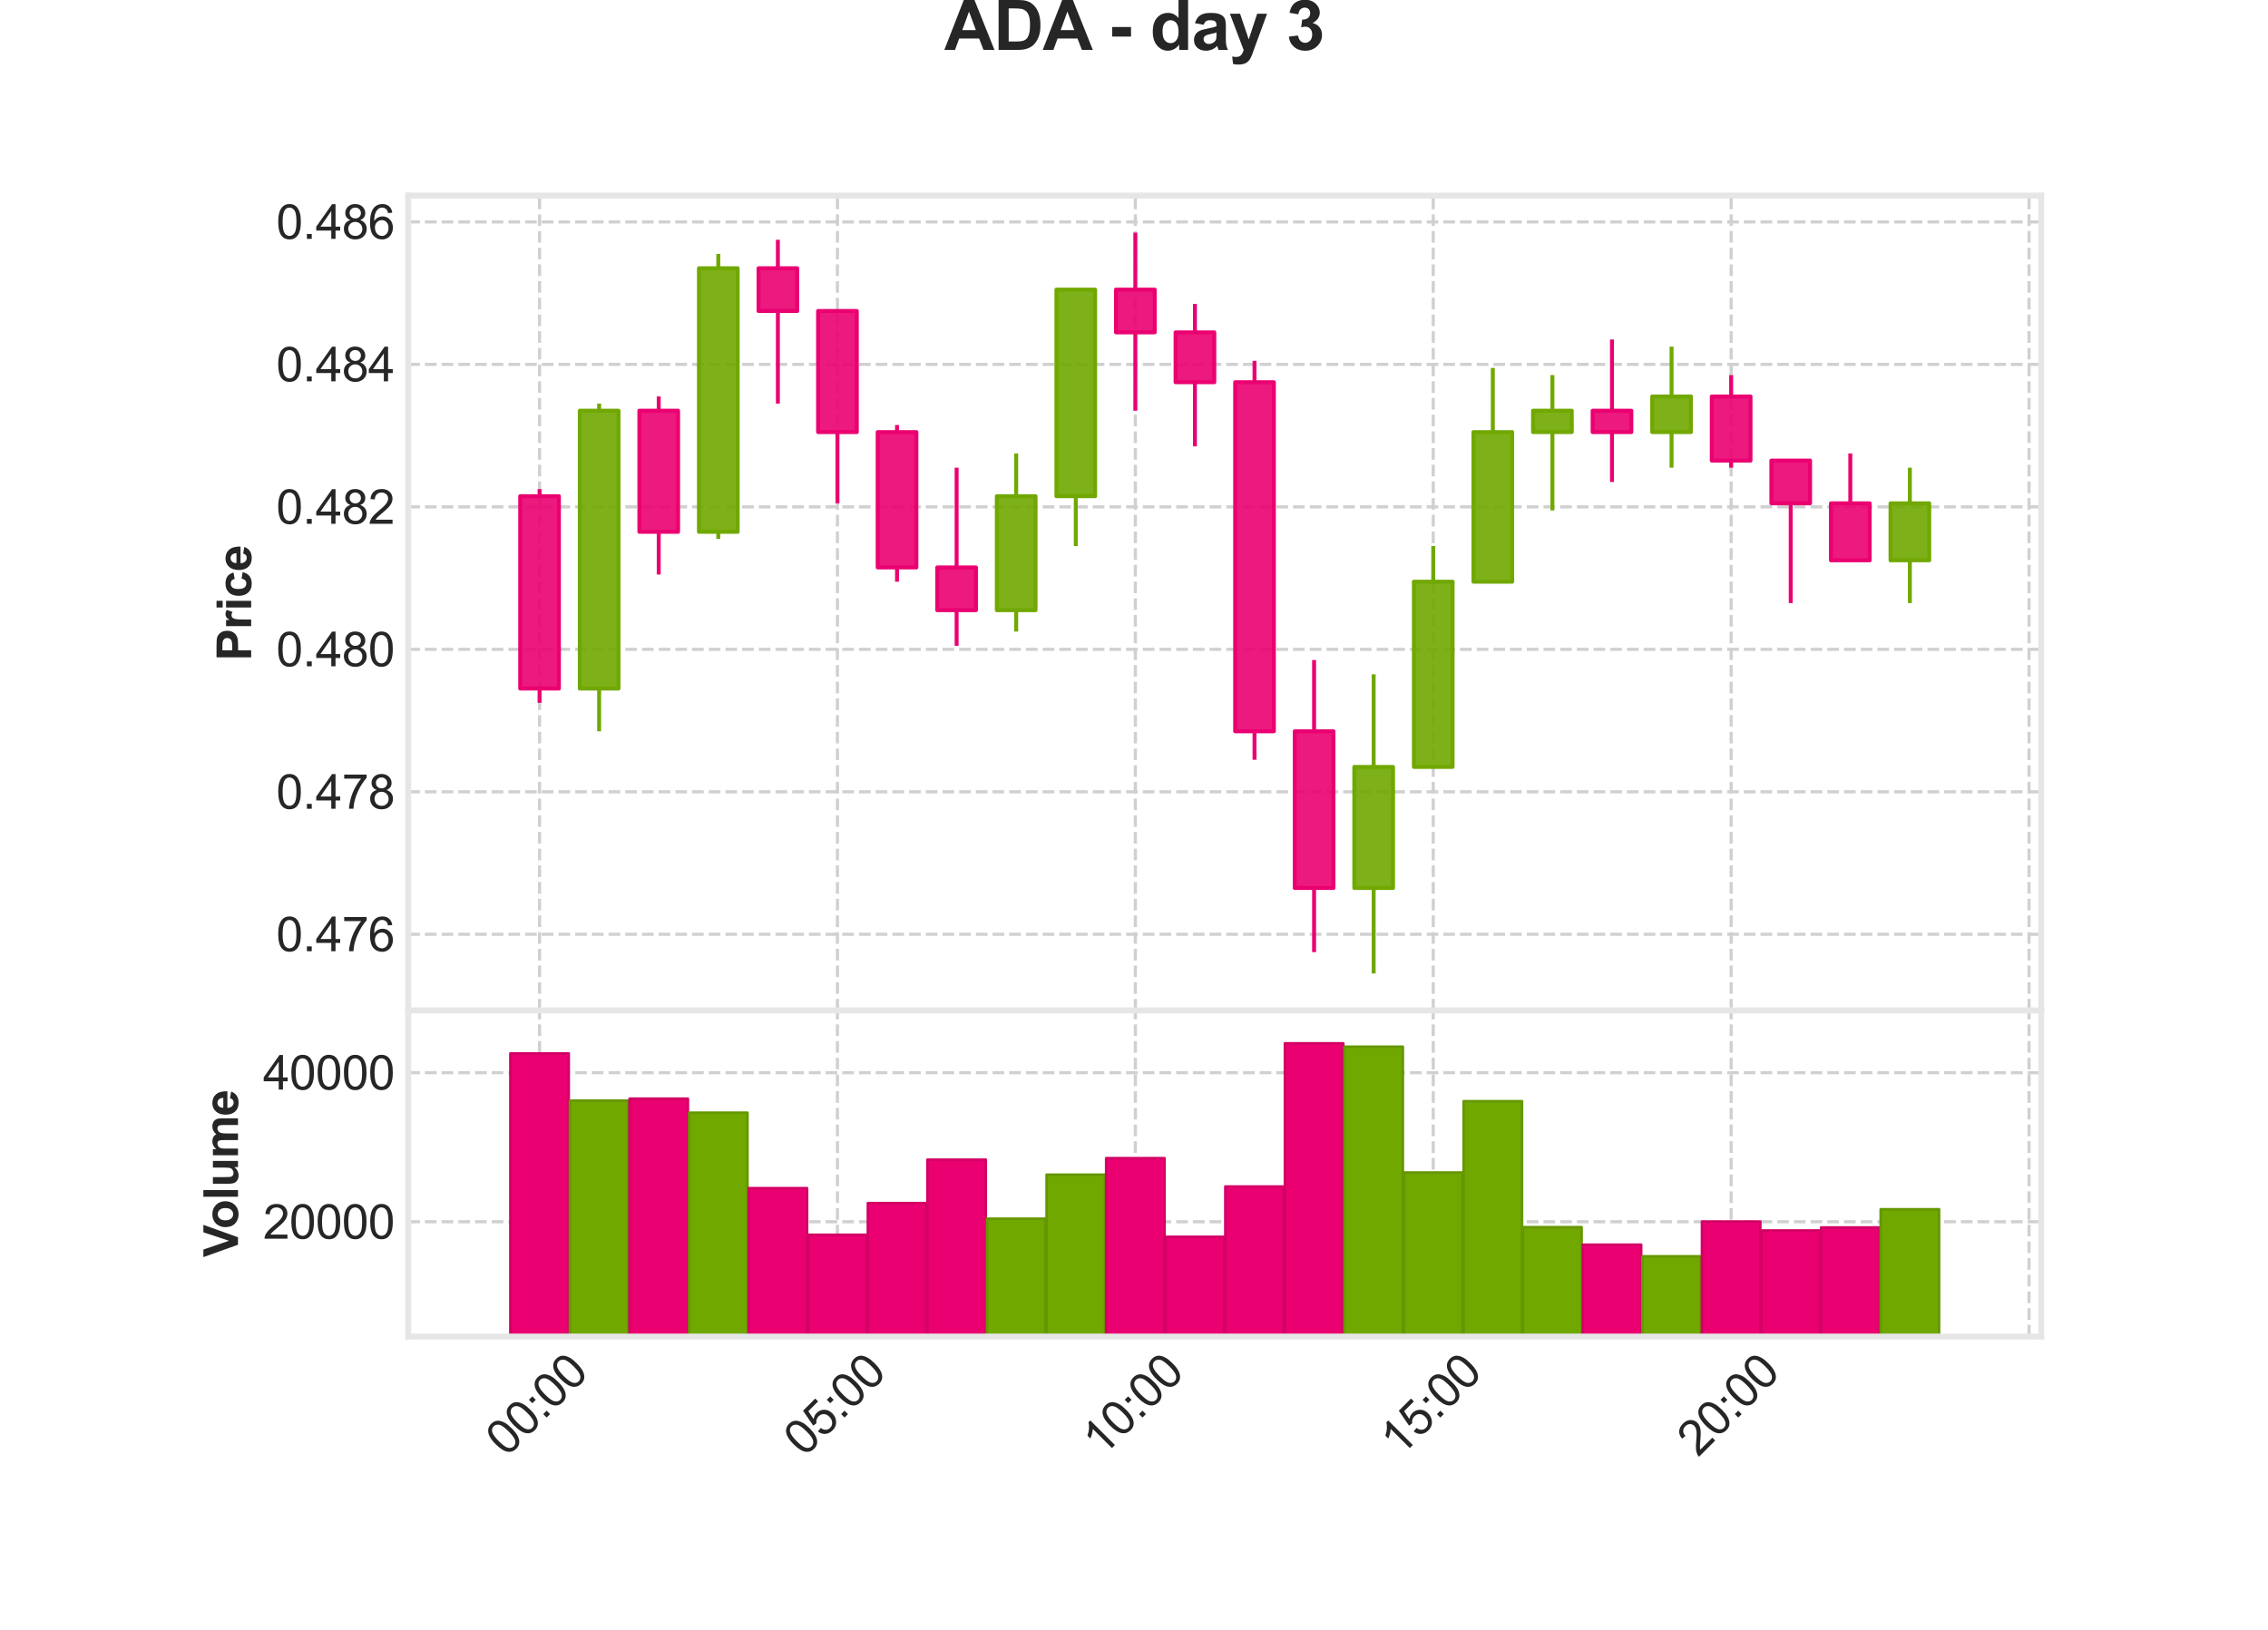 <?xml version="1.0" encoding="utf-8" standalone="no"?>
<!DOCTYPE svg PUBLIC "-//W3C//DTD SVG 1.1//EN"
  "http://www.w3.org/Graphics/SVG/1.1/DTD/svg11.dtd">
<svg xmlns:xlink="http://www.w3.org/1999/xlink" width="576pt" height="414pt" viewBox="0 0 576 414" xmlns="http://www.w3.org/2000/svg" version="1.1">
 <defs>
  <style type="text/css">*{stroke-linejoin: round; stroke-linecap: butt}</style>
 </defs>
 <g id="figure_1">
  <g id="patch_1">
   <path d="M 0 414 
L 576 414 
L 576 0 
L 0 0 
z
" style="fill: #ffffff"/>
  </g>
  <g id="axes_1">
   <g id="patch_2">
    <path d="M 103.68 256.68 
L 518.4 256.68 
L 518.4 49.68 
L 103.68 49.68 
z
" style="fill: #ffffff"/>
   </g>
   <g id="matplotlib.axis_1">
    <g id="xtick_1">
     <g id="line2d_1">
      <path d="M 137.032 256.68 
L 137.032 49.68 
" clip-path="url(#pd73b6c2bce)" style="fill: none; stroke-dasharray: 2.96,1.28; stroke-dashoffset: 0; stroke: #d0d0d0; stroke-width: 0.8"/>
     </g>
     <g id="line2d_2"/>
    </g>
    <g id="xtick_2">
     <g id="line2d_3">
      <path d="M 212.687 256.68 
L 212.687 49.68 
" clip-path="url(#pd73b6c2bce)" style="fill: none; stroke-dasharray: 2.96,1.28; stroke-dashoffset: 0; stroke: #d0d0d0; stroke-width: 0.8"/>
     </g>
     <g id="line2d_4"/>
    </g>
    <g id="xtick_3">
     <g id="line2d_5">
      <path d="M 288.343 256.68 
L 288.343 49.68 
" clip-path="url(#pd73b6c2bce)" style="fill: none; stroke-dasharray: 2.96,1.28; stroke-dashoffset: 0; stroke: #d0d0d0; stroke-width: 0.8"/>
     </g>
     <g id="line2d_6"/>
    </g>
    <g id="xtick_4">
     <g id="line2d_7">
      <path d="M 363.999 256.68 
L 363.999 49.68 
" clip-path="url(#pd73b6c2bce)" style="fill: none; stroke-dasharray: 2.96,1.28; stroke-dashoffset: 0; stroke: #d0d0d0; stroke-width: 0.8"/>
     </g>
     <g id="line2d_8"/>
    </g>
    <g id="xtick_5">
     <g id="line2d_9">
      <path d="M 439.655 256.68 
L 439.655 49.68 
" clip-path="url(#pd73b6c2bce)" style="fill: none; stroke-dasharray: 2.96,1.28; stroke-dashoffset: 0; stroke: #d0d0d0; stroke-width: 0.8"/>
     </g>
     <g id="line2d_10"/>
    </g>
    <g id="xtick_6">
     <g id="line2d_11">
      <path d="M 515.311 256.68 
L 515.311 49.68 
" clip-path="url(#pd73b6c2bce)" style="fill: none; stroke-dasharray: 2.96,1.28; stroke-dashoffset: 0; stroke: #d0d0d0; stroke-width: 0.8"/>
     </g>
     <g id="line2d_12"/>
    </g>
   </g>
   <g id="matplotlib.axis_2">
    <g id="ytick_1">
     <g id="line2d_13">
      <path d="M 103.68 237.319 
L 518.4 237.319 
" clip-path="url(#pd73b6c2bce)" style="fill: none; stroke-dasharray: 2.96,1.28; stroke-dashoffset: 0; stroke: #d0d0d0; stroke-width: 0.8"/>
     </g>
     <g id="line2d_14"/>
     <g id="text_1">
      <!-- 0.476 -->
      <g style="fill: #262626" transform="translate(70.154 241.614) scale(0.12 -0.12)">
       <defs>
        <path id="ArialMT-30" d="M 266 2259 
Q 266 3072 433 3567 
Q 600 4063 929 4331 
Q 1259 4600 1759 4600 
Q 2128 4600 2406 4451 
Q 2684 4303 2865 4023 
Q 3047 3744 3150 3342 
Q 3253 2941 3253 2259 
Q 3253 1453 3087 958 
Q 2922 463 2592 192 
Q 2263 -78 1759 -78 
Q 1097 -78 719 397 
Q 266 969 266 2259 
z
M 844 2259 
Q 844 1131 1108 757 
Q 1372 384 1759 384 
Q 2147 384 2411 759 
Q 2675 1134 2675 2259 
Q 2675 3391 2411 3762 
Q 2147 4134 1753 4134 
Q 1366 4134 1134 3806 
Q 844 3388 844 2259 
z
" transform="scale(0.016)"/>
        <path id="ArialMT-2e" d="M 581 0 
L 581 641 
L 1222 641 
L 1222 0 
L 581 0 
z
" transform="scale(0.016)"/>
        <path id="ArialMT-34" d="M 2069 0 
L 2069 1097 
L 81 1097 
L 81 1613 
L 2172 4581 
L 2631 4581 
L 2631 1613 
L 3250 1613 
L 3250 1097 
L 2631 1097 
L 2631 0 
L 2069 0 
z
M 2069 1613 
L 2069 3678 
L 634 1613 
L 2069 1613 
z
" transform="scale(0.016)"/>
        <path id="ArialMT-37" d="M 303 3981 
L 303 4522 
L 3269 4522 
L 3269 4084 
Q 2831 3619 2401 2847 
Q 1972 2075 1738 1259 
Q 1569 684 1522 0 
L 944 0 
Q 953 541 1156 1306 
Q 1359 2072 1739 2783 
Q 2119 3494 2547 3981 
L 303 3981 
z
" transform="scale(0.016)"/>
        <path id="ArialMT-36" d="M 3184 3459 
L 2625 3416 
Q 2550 3747 2413 3897 
Q 2184 4138 1850 4138 
Q 1581 4138 1378 3988 
Q 1113 3794 959 3422 
Q 806 3050 800 2363 
Q 1003 2672 1297 2822 
Q 1591 2972 1913 2972 
Q 2475 2972 2870 2558 
Q 3266 2144 3266 1488 
Q 3266 1056 3080 686 
Q 2894 316 2569 119 
Q 2244 -78 1831 -78 
Q 1128 -78 684 439 
Q 241 956 241 2144 
Q 241 3472 731 4075 
Q 1159 4600 1884 4600 
Q 2425 4600 2770 4297 
Q 3116 3994 3184 3459 
z
M 888 1484 
Q 888 1194 1011 928 
Q 1134 663 1356 523 
Q 1578 384 1822 384 
Q 2178 384 2434 671 
Q 2691 959 2691 1453 
Q 2691 1928 2437 2201 
Q 2184 2475 1800 2475 
Q 1419 2475 1153 2201 
Q 888 1928 888 1484 
z
" transform="scale(0.016)"/>
       </defs>
       <use xlink:href="#ArialMT-30"/>
       <use xlink:href="#ArialMT-2e" x="55.615"/>
       <use xlink:href="#ArialMT-34" x="83.398"/>
       <use xlink:href="#ArialMT-37" x="139.014"/>
       <use xlink:href="#ArialMT-36" x="194.629"/>
      </g>
     </g>
    </g>
    <g id="ytick_2">
     <g id="line2d_15">
      <path d="M 103.68 201.13 
L 518.4 201.13 
" clip-path="url(#pd73b6c2bce)" style="fill: none; stroke-dasharray: 2.96,1.28; stroke-dashoffset: 0; stroke: #d0d0d0; stroke-width: 0.8"/>
     </g>
     <g id="line2d_16"/>
     <g id="text_2">
      <!-- 0.478 -->
      <g style="fill: #262626" transform="translate(70.154 205.425) scale(0.12 -0.12)">
       <defs>
        <path id="ArialMT-38" d="M 1131 2484 
Q 781 2613 612 2850 
Q 444 3088 444 3419 
Q 444 3919 803 4259 
Q 1163 4600 1759 4600 
Q 2359 4600 2725 4251 
Q 3091 3903 3091 3403 
Q 3091 3084 2923 2848 
Q 2756 2613 2416 2484 
Q 2838 2347 3058 2040 
Q 3278 1734 3278 1309 
Q 3278 722 2862 322 
Q 2447 -78 1769 -78 
Q 1091 -78 675 323 
Q 259 725 259 1325 
Q 259 1772 486 2073 
Q 713 2375 1131 2484 
z
M 1019 3438 
Q 1019 3113 1228 2906 
Q 1438 2700 1772 2700 
Q 2097 2700 2305 2904 
Q 2513 3109 2513 3406 
Q 2513 3716 2298 3927 
Q 2084 4138 1766 4138 
Q 1444 4138 1231 3931 
Q 1019 3725 1019 3438 
z
M 838 1322 
Q 838 1081 952 856 
Q 1066 631 1291 507 
Q 1516 384 1775 384 
Q 2178 384 2440 643 
Q 2703 903 2703 1303 
Q 2703 1709 2433 1975 
Q 2163 2241 1756 2241 
Q 1359 2241 1098 1978 
Q 838 1716 838 1322 
z
" transform="scale(0.016)"/>
       </defs>
       <use xlink:href="#ArialMT-30"/>
       <use xlink:href="#ArialMT-2e" x="55.615"/>
       <use xlink:href="#ArialMT-34" x="83.398"/>
       <use xlink:href="#ArialMT-37" x="139.014"/>
       <use xlink:href="#ArialMT-38" x="194.629"/>
      </g>
     </g>
    </g>
    <g id="ytick_3">
     <g id="line2d_17">
      <path d="M 103.68 164.941 
L 518.4 164.941 
" clip-path="url(#pd73b6c2bce)" style="fill: none; stroke-dasharray: 2.96,1.28; stroke-dashoffset: 0; stroke: #d0d0d0; stroke-width: 0.8"/>
     </g>
     <g id="line2d_18"/>
     <g id="text_3">
      <!-- 0.480 -->
      <g style="fill: #262626" transform="translate(70.154 169.236) scale(0.12 -0.12)">
       <use xlink:href="#ArialMT-30"/>
       <use xlink:href="#ArialMT-2e" x="55.615"/>
       <use xlink:href="#ArialMT-34" x="83.398"/>
       <use xlink:href="#ArialMT-38" x="139.014"/>
       <use xlink:href="#ArialMT-30" x="194.629"/>
      </g>
     </g>
    </g>
    <g id="ytick_4">
     <g id="line2d_19">
      <path d="M 103.68 128.753 
L 518.4 128.753 
" clip-path="url(#pd73b6c2bce)" style="fill: none; stroke-dasharray: 2.96,1.28; stroke-dashoffset: 0; stroke: #d0d0d0; stroke-width: 0.8"/>
     </g>
     <g id="line2d_20"/>
     <g id="text_4">
      <!-- 0.482 -->
      <g style="fill: #262626" transform="translate(70.154 133.047) scale(0.12 -0.12)">
       <defs>
        <path id="ArialMT-32" d="M 3222 541 
L 3222 0 
L 194 0 
Q 188 203 259 391 
Q 375 700 629 1000 
Q 884 1300 1366 1694 
Q 2113 2306 2375 2664 
Q 2638 3022 2638 3341 
Q 2638 3675 2398 3904 
Q 2159 4134 1775 4134 
Q 1369 4134 1125 3890 
Q 881 3647 878 3216 
L 300 3275 
Q 359 3922 746 4261 
Q 1134 4600 1788 4600 
Q 2447 4600 2831 4234 
Q 3216 3869 3216 3328 
Q 3216 3053 3103 2787 
Q 2991 2522 2730 2228 
Q 2469 1934 1863 1422 
Q 1356 997 1212 845 
Q 1069 694 975 541 
L 3222 541 
z
" transform="scale(0.016)"/>
       </defs>
       <use xlink:href="#ArialMT-30"/>
       <use xlink:href="#ArialMT-2e" x="55.615"/>
       <use xlink:href="#ArialMT-34" x="83.398"/>
       <use xlink:href="#ArialMT-38" x="139.014"/>
       <use xlink:href="#ArialMT-32" x="194.629"/>
      </g>
     </g>
    </g>
    <g id="ytick_5">
     <g id="line2d_21">
      <path d="M 103.68 92.564 
L 518.4 92.564 
" clip-path="url(#pd73b6c2bce)" style="fill: none; stroke-dasharray: 2.96,1.28; stroke-dashoffset: 0; stroke: #d0d0d0; stroke-width: 0.8"/>
     </g>
     <g id="line2d_22"/>
     <g id="text_5">
      <!-- 0.484 -->
      <g style="fill: #262626" transform="translate(70.154 96.858) scale(0.12 -0.12)">
       <use xlink:href="#ArialMT-30"/>
       <use xlink:href="#ArialMT-2e" x="55.615"/>
       <use xlink:href="#ArialMT-34" x="83.398"/>
       <use xlink:href="#ArialMT-38" x="139.014"/>
       <use xlink:href="#ArialMT-34" x="194.629"/>
      </g>
     </g>
    </g>
    <g id="ytick_6">
     <g id="line2d_23">
      <path d="M 103.68 56.375 
L 518.4 56.375 
" clip-path="url(#pd73b6c2bce)" style="fill: none; stroke-dasharray: 2.96,1.28; stroke-dashoffset: 0; stroke: #d0d0d0; stroke-width: 0.8"/>
     </g>
     <g id="line2d_24"/>
     <g id="text_6">
      <!-- 0.486 -->
      <g style="fill: #262626" transform="translate(70.154 60.67) scale(0.12 -0.12)">
       <use xlink:href="#ArialMT-30"/>
       <use xlink:href="#ArialMT-2e" x="55.615"/>
       <use xlink:href="#ArialMT-34" x="83.398"/>
       <use xlink:href="#ArialMT-38" x="139.014"/>
       <use xlink:href="#ArialMT-36" x="194.629"/>
      </g>
     </g>
    </g>
    <g id="text_7">
     <!-- Price -->
     <g style="fill: #262626" transform="translate(63.786 167.857) rotate(-90) scale(0.12 -0.12)">
      <defs>
       <path id="Arial-BoldMT-50" d="M 466 0 
L 466 4581 
L 1950 4581 
Q 2794 4581 3050 4513 
Q 3444 4409 3709 4064 
Q 3975 3719 3975 3172 
Q 3975 2750 3822 2462 
Q 3669 2175 3433 2011 
Q 3197 1847 2953 1794 
Q 2622 1728 1994 1728 
L 1391 1728 
L 1391 0 
L 466 0 
z
M 1391 3806 
L 1391 2506 
L 1897 2506 
Q 2444 2506 2628 2578 
Q 2813 2650 2917 2803 
Q 3022 2956 3022 3159 
Q 3022 3409 2875 3571 
Q 2728 3734 2503 3775 
Q 2338 3806 1838 3806 
L 1391 3806 
z
" transform="scale(0.016)"/>
       <path id="Arial-BoldMT-72" d="M 1300 0 
L 422 0 
L 422 3319 
L 1238 3319 
L 1238 2847 
Q 1447 3181 1614 3287 
Q 1781 3394 1994 3394 
Q 2294 3394 2572 3228 
L 2300 2463 
Q 2078 2606 1888 2606 
Q 1703 2606 1575 2504 
Q 1447 2403 1373 2137 
Q 1300 1872 1300 1025 
L 1300 0 
z
" transform="scale(0.016)"/>
       <path id="Arial-BoldMT-69" d="M 459 3769 
L 459 4581 
L 1338 4581 
L 1338 3769 
L 459 3769 
z
M 459 0 
L 459 3319 
L 1338 3319 
L 1338 0 
L 459 0 
z
" transform="scale(0.016)"/>
       <path id="Arial-BoldMT-63" d="M 3353 2338 
L 2488 2181 
Q 2444 2441 2289 2572 
Q 2134 2703 1888 2703 
Q 1559 2703 1364 2476 
Q 1169 2250 1169 1719 
Q 1169 1128 1367 884 
Q 1566 641 1900 641 
Q 2150 641 2309 783 
Q 2469 925 2534 1272 
L 3397 1125 
Q 3263 531 2881 228 
Q 2500 -75 1859 -75 
Q 1131 -75 698 384 
Q 266 844 266 1656 
Q 266 2478 700 2936 
Q 1134 3394 1875 3394 
Q 2481 3394 2839 3133 
Q 3197 2872 3353 2338 
z
" transform="scale(0.016)"/>
       <path id="Arial-BoldMT-65" d="M 2381 1056 
L 3256 909 
Q 3088 428 2723 176 
Q 2359 -75 1813 -75 
Q 947 -75 531 491 
Q 203 944 203 1634 
Q 203 2459 634 2926 
Q 1066 3394 1725 3394 
Q 2466 3394 2894 2905 
Q 3322 2416 3303 1406 
L 1103 1406 
Q 1113 1016 1316 798 
Q 1519 581 1822 581 
Q 2028 581 2168 693 
Q 2309 806 2381 1056 
z
M 2431 1944 
Q 2422 2325 2234 2523 
Q 2047 2722 1778 2722 
Q 1491 2722 1303 2513 
Q 1116 2303 1119 1944 
L 2431 1944 
z
" transform="scale(0.016)"/>
      </defs>
      <use xlink:href="#Arial-BoldMT-50"/>
      <use xlink:href="#Arial-BoldMT-72" x="66.699"/>
      <use xlink:href="#Arial-BoldMT-69" x="105.615"/>
      <use xlink:href="#Arial-BoldMT-63" x="133.398"/>
      <use xlink:href="#Arial-BoldMT-65" x="189.014"/>
     </g>
    </g>
   </g>
   <g id="PolyCollection_1">
    <path d="M 132.114 126.038 
L 132.114 174.893 
L 141.949 174.893 
L 141.949 126.038 
z
" clip-path="url(#pd73b6c2bce)" style="fill: #ea0070; fill-opacity: 0.9; stroke: #ea0070"/>
    <path d="M 147.245 174.893 
L 147.245 104.325 
L 157.08 104.325 
L 157.08 174.893 
z
" clip-path="url(#pd73b6c2bce)" style="fill: #70a800; fill-opacity: 0.9; stroke: #70a800"/>
    <path d="M 162.376 104.325 
L 162.376 135.086 
L 172.212 135.086 
L 172.212 104.325 
z
" clip-path="url(#pd73b6c2bce)" style="fill: #ea0070; fill-opacity: 0.9; stroke: #ea0070"/>
    <path d="M 177.507 135.086 
L 177.507 68.136 
L 187.343 68.136 
L 187.343 135.086 
z
" clip-path="url(#pd73b6c2bce)" style="fill: #70a800; fill-opacity: 0.9; stroke: #70a800"/>
    <path d="M 192.639 68.136 
L 192.639 78.993 
L 202.474 78.993 
L 202.474 68.136 
z
" clip-path="url(#pd73b6c2bce)" style="fill: #ea0070; fill-opacity: 0.9; stroke: #ea0070"/>
    <path d="M 207.77 78.993 
L 207.77 109.753 
L 217.605 109.753 
L 217.605 78.993 
z
" clip-path="url(#pd73b6c2bce)" style="fill: #ea0070; fill-opacity: 0.9; stroke: #ea0070"/>
    <path d="M 222.901 109.753 
L 222.901 144.133 
L 232.736 144.133 
L 232.736 109.753 
z
" clip-path="url(#pd73b6c2bce)" style="fill: #ea0070; fill-opacity: 0.9; stroke: #ea0070"/>
    <path d="M 238.032 144.133 
L 238.032 154.989 
L 247.867 154.989 
L 247.867 144.133 
z
" clip-path="url(#pd73b6c2bce)" style="fill: #ea0070; fill-opacity: 0.9; stroke: #ea0070"/>
    <path d="M 253.163 154.989 
L 253.163 126.038 
L 262.999 126.038 
L 262.999 154.989 
z
" clip-path="url(#pd73b6c2bce)" style="fill: #70a800; fill-opacity: 0.9; stroke: #70a800"/>
    <path d="M 268.294 126.038 
L 268.294 73.565 
L 278.13 73.565 
L 278.13 126.038 
z
" clip-path="url(#pd73b6c2bce)" style="fill: #70a800; fill-opacity: 0.9; stroke: #70a800"/>
    <path d="M 283.426 73.565 
L 283.426 84.421 
L 293.261 84.421 
L 293.261 73.565 
z
" clip-path="url(#pd73b6c2bce)" style="fill: #ea0070; fill-opacity: 0.9; stroke: #ea0070"/>
    <path d="M 298.557 84.421 
L 298.557 97.087 
L 308.392 97.087 
L 308.392 84.421 
z
" clip-path="url(#pd73b6c2bce)" style="fill: #ea0070; fill-opacity: 0.9; stroke: #ea0070"/>
    <path d="M 313.688 97.087 
L 313.688 185.75 
L 323.523 185.75 
L 323.523 97.087 
z
" clip-path="url(#pd73b6c2bce)" style="fill: #ea0070; fill-opacity: 0.9; stroke: #ea0070"/>
    <path d="M 328.819 185.75 
L 328.819 225.558 
L 338.654 225.558 
L 338.654 185.75 
z
" clip-path="url(#pd73b6c2bce)" style="fill: #ea0070; fill-opacity: 0.9; stroke: #ea0070"/>
    <path d="M 343.95 225.558 
L 343.95 194.797 
L 353.786 194.797 
L 353.786 225.558 
z
" clip-path="url(#pd73b6c2bce)" style="fill: #70a800; fill-opacity: 0.9; stroke: #70a800"/>
    <path d="M 359.081 194.797 
L 359.081 147.752 
L 368.917 147.752 
L 368.917 194.797 
z
" clip-path="url(#pd73b6c2bce)" style="fill: #70a800; fill-opacity: 0.9; stroke: #70a800"/>
    <path d="M 374.213 147.752 
L 374.213 109.753 
L 384.048 109.753 
L 384.048 147.752 
z
" clip-path="url(#pd73b6c2bce)" style="fill: #70a800; fill-opacity: 0.9; stroke: #70a800"/>
    <path d="M 389.344 109.753 
L 389.344 104.325 
L 399.179 104.325 
L 399.179 109.753 
z
" clip-path="url(#pd73b6c2bce)" style="fill: #70a800; fill-opacity: 0.9; stroke: #70a800"/>
    <path d="M 404.475 104.325 
L 404.475 109.753 
L 414.31 109.753 
L 414.31 104.325 
z
" clip-path="url(#pd73b6c2bce)" style="fill: #ea0070; fill-opacity: 0.9; stroke: #ea0070"/>
    <path d="M 419.606 109.753 
L 419.606 100.706 
L 429.441 100.706 
L 429.441 109.753 
z
" clip-path="url(#pd73b6c2bce)" style="fill: #70a800; fill-opacity: 0.9; stroke: #70a800"/>
    <path d="M 434.737 100.706 
L 434.737 116.991 
L 444.573 116.991 
L 444.573 100.706 
z
" clip-path="url(#pd73b6c2bce)" style="fill: #ea0070; fill-opacity: 0.9; stroke: #ea0070"/>
    <path d="M 449.868 116.991 
L 449.868 127.848 
L 459.704 127.848 
L 459.704 116.991 
z
" clip-path="url(#pd73b6c2bce)" style="fill: #ea0070; fill-opacity: 0.9; stroke: #ea0070"/>
    <path d="M 465 127.848 
L 465 142.323 
L 474.835 142.323 
L 474.835 127.848 
z
" clip-path="url(#pd73b6c2bce)" style="fill: #ea0070; fill-opacity: 0.9; stroke: #ea0070"/>
    <path d="M 480.131 142.323 
L 480.131 127.848 
L 489.966 127.848 
L 489.966 142.323 
z
" clip-path="url(#pd73b6c2bce)" style="fill: #70a800; fill-opacity: 0.9; stroke: #70a800"/>
   </g>
   <g id="LineCollection_1">
    <path d="M 137.032 178.512 
L 137.032 174.893 
" clip-path="url(#pd73b6c2bce)" style="fill: none; stroke: #ea0070"/>
    <path d="M 152.163 185.75 
L 152.163 174.893 
" clip-path="url(#pd73b6c2bce)" style="fill: none; stroke: #70a800"/>
    <path d="M 167.294 145.942 
L 167.294 135.086 
" clip-path="url(#pd73b6c2bce)" style="fill: none; stroke: #ea0070"/>
    <path d="M 182.425 136.895 
L 182.425 135.086 
" clip-path="url(#pd73b6c2bce)" style="fill: none; stroke: #70a800"/>
    <path d="M 197.556 102.516 
L 197.556 78.993 
" clip-path="url(#pd73b6c2bce)" style="fill: none; stroke: #ea0070"/>
    <path d="M 212.687 127.848 
L 212.687 109.753 
" clip-path="url(#pd73b6c2bce)" style="fill: none; stroke: #ea0070"/>
    <path d="M 227.819 147.752 
L 227.819 144.133 
" clip-path="url(#pd73b6c2bce)" style="fill: none; stroke: #ea0070"/>
    <path d="M 242.95 164.037 
L 242.95 154.989 
" clip-path="url(#pd73b6c2bce)" style="fill: none; stroke: #ea0070"/>
    <path d="M 258.081 160.418 
L 258.081 154.989 
" clip-path="url(#pd73b6c2bce)" style="fill: none; stroke: #70a800"/>
    <path d="M 273.212 138.704 
L 273.212 126.038 
" clip-path="url(#pd73b6c2bce)" style="fill: none; stroke: #70a800"/>
    <path d="M 288.343 104.325 
L 288.343 84.421 
" clip-path="url(#pd73b6c2bce)" style="fill: none; stroke: #ea0070"/>
    <path d="M 303.474 113.372 
L 303.474 97.087 
" clip-path="url(#pd73b6c2bce)" style="fill: none; stroke: #ea0070"/>
    <path d="M 318.606 192.988 
L 318.606 185.75 
" clip-path="url(#pd73b6c2bce)" style="fill: none; stroke: #ea0070"/>
    <path d="M 333.737 241.843 
L 333.737 225.558 
" clip-path="url(#pd73b6c2bce)" style="fill: none; stroke: #ea0070"/>
    <path d="M 348.868 247.271 
L 348.868 225.558 
" clip-path="url(#pd73b6c2bce)" style="fill: none; stroke: #70a800"/>
    <path d="M 363.999 194.797 
L 363.999 194.797 
" clip-path="url(#pd73b6c2bce)" style="fill: none; stroke: #70a800"/>
    <path d="M 379.13 147.752 
L 379.13 147.752 
" clip-path="url(#pd73b6c2bce)" style="fill: none; stroke: #70a800"/>
    <path d="M 394.261 129.657 
L 394.261 109.753 
" clip-path="url(#pd73b6c2bce)" style="fill: none; stroke: #70a800"/>
    <path d="M 409.393 122.42 
L 409.393 109.753 
" clip-path="url(#pd73b6c2bce)" style="fill: none; stroke: #ea0070"/>
    <path d="M 424.524 118.801 
L 424.524 109.753 
" clip-path="url(#pd73b6c2bce)" style="fill: none; stroke: #70a800"/>
    <path d="M 439.655 118.801 
L 439.655 116.991 
" clip-path="url(#pd73b6c2bce)" style="fill: none; stroke: #ea0070"/>
    <path d="M 454.786 153.18 
L 454.786 127.848 
" clip-path="url(#pd73b6c2bce)" style="fill: none; stroke: #ea0070"/>
    <path d="M 469.917 142.323 
L 469.917 142.323 
" clip-path="url(#pd73b6c2bce)" style="fill: none; stroke: #ea0070"/>
    <path d="M 485.048 153.18 
L 485.048 142.323 
" clip-path="url(#pd73b6c2bce)" style="fill: none; stroke: #70a800"/>
    <path d="M 137.032 124.229 
L 137.032 126.038 
" clip-path="url(#pd73b6c2bce)" style="fill: none; stroke: #ea0070"/>
    <path d="M 152.163 102.516 
L 152.163 104.325 
" clip-path="url(#pd73b6c2bce)" style="fill: none; stroke: #70a800"/>
    <path d="M 167.294 100.706 
L 167.294 104.325 
" clip-path="url(#pd73b6c2bce)" style="fill: none; stroke: #ea0070"/>
    <path d="M 182.425 64.517 
L 182.425 68.136 
" clip-path="url(#pd73b6c2bce)" style="fill: none; stroke: #70a800"/>
    <path d="M 197.556 60.899 
L 197.556 68.136 
" clip-path="url(#pd73b6c2bce)" style="fill: none; stroke: #ea0070"/>
    <path d="M 212.687 78.993 
L 212.687 78.993 
" clip-path="url(#pd73b6c2bce)" style="fill: none; stroke: #ea0070"/>
    <path d="M 227.819 107.944 
L 227.819 109.753 
" clip-path="url(#pd73b6c2bce)" style="fill: none; stroke: #ea0070"/>
    <path d="M 242.95 118.801 
L 242.95 144.133 
" clip-path="url(#pd73b6c2bce)" style="fill: none; stroke: #ea0070"/>
    <path d="M 258.081 115.182 
L 258.081 126.038 
" clip-path="url(#pd73b6c2bce)" style="fill: none; stroke: #70a800"/>
    <path d="M 273.212 73.565 
L 273.212 73.565 
" clip-path="url(#pd73b6c2bce)" style="fill: none; stroke: #70a800"/>
    <path d="M 288.343 59.089 
L 288.343 73.565 
" clip-path="url(#pd73b6c2bce)" style="fill: none; stroke: #ea0070"/>
    <path d="M 303.474 77.183 
L 303.474 84.421 
" clip-path="url(#pd73b6c2bce)" style="fill: none; stroke: #ea0070"/>
    <path d="M 318.606 91.659 
L 318.606 97.087 
" clip-path="url(#pd73b6c2bce)" style="fill: none; stroke: #ea0070"/>
    <path d="M 333.737 167.656 
L 333.737 185.75 
" clip-path="url(#pd73b6c2bce)" style="fill: none; stroke: #ea0070"/>
    <path d="M 348.868 171.274 
L 348.868 194.797 
" clip-path="url(#pd73b6c2bce)" style="fill: none; stroke: #70a800"/>
    <path d="M 363.999 138.704 
L 363.999 147.752 
" clip-path="url(#pd73b6c2bce)" style="fill: none; stroke: #70a800"/>
    <path d="M 379.13 93.468 
L 379.13 109.753 
" clip-path="url(#pd73b6c2bce)" style="fill: none; stroke: #70a800"/>
    <path d="M 394.261 95.278 
L 394.261 104.325 
" clip-path="url(#pd73b6c2bce)" style="fill: none; stroke: #70a800"/>
    <path d="M 409.393 86.231 
L 409.393 104.325 
" clip-path="url(#pd73b6c2bce)" style="fill: none; stroke: #ea0070"/>
    <path d="M 424.524 88.04 
L 424.524 100.706 
" clip-path="url(#pd73b6c2bce)" style="fill: none; stroke: #70a800"/>
    <path d="M 439.655 95.278 
L 439.655 100.706 
" clip-path="url(#pd73b6c2bce)" style="fill: none; stroke: #ea0070"/>
    <path d="M 454.786 116.991 
L 454.786 116.991 
" clip-path="url(#pd73b6c2bce)" style="fill: none; stroke: #ea0070"/>
    <path d="M 469.917 115.182 
L 469.917 127.848 
" clip-path="url(#pd73b6c2bce)" style="fill: none; stroke: #ea0070"/>
    <path d="M 485.048 118.801 
L 485.048 127.848 
" clip-path="url(#pd73b6c2bce)" style="fill: none; stroke: #70a800"/>
   </g>
   <g id="patch_3">
    <path d="M 103.68 256.68 
L 103.68 49.68 
" style="fill: none; stroke: #e6e6e6; stroke-width: 1.5; stroke-linejoin: miter; stroke-linecap: square"/>
   </g>
   <g id="patch_4">
    <path d="M 518.4 256.68 
L 518.4 49.68 
" style="fill: none; stroke: #e6e6e6; stroke-width: 1.5; stroke-linejoin: miter; stroke-linecap: square"/>
   </g>
   <g id="patch_5">
    <path d="M 103.68 256.68 
L 518.4 256.68 
" style="fill: none; stroke: #e6e6e6; stroke-width: 1.5; stroke-linejoin: miter; stroke-linecap: square"/>
   </g>
   <g id="patch_6">
    <path d="M 103.68 49.68 
L 518.4 49.68 
" style="fill: none; stroke: #e6e6e6; stroke-width: 1.5; stroke-linejoin: miter; stroke-linecap: square"/>
   </g>
  </g>
  <g id="axes_2">
   <g id="patch_7">
    <path d="M 103.68 339.48 
L 518.4 339.48 
L 518.4 256.68 
L 103.68 256.68 
z
" style="fill: #ffffff"/>
   </g>
   <g id="matplotlib.axis_3">
    <g id="xtick_7">
     <g id="line2d_25">
      <path d="M 137.032 339.48 
L 137.032 256.68 
" clip-path="url(#peb4554254e)" style="fill: none; stroke-dasharray: 2.96,1.28; stroke-dashoffset: 0; stroke: #d0d0d0; stroke-width: 0.8"/>
     </g>
     <g id="line2d_26"/>
     <g id="text_8">
      <!-- 00:00 -->
      <g style="fill: #262626" transform="translate(128.609 370.285) rotate(-45) scale(0.12 -0.12)">
       <defs>
        <path id="ArialMT-3a" d="M 578 2678 
L 578 3319 
L 1219 3319 
L 1219 2678 
L 578 2678 
z
M 578 0 
L 578 641 
L 1219 641 
L 1219 0 
L 578 0 
z
" transform="scale(0.016)"/>
       </defs>
       <use xlink:href="#ArialMT-30"/>
       <use xlink:href="#ArialMT-30" x="55.615"/>
       <use xlink:href="#ArialMT-3a" x="111.23"/>
       <use xlink:href="#ArialMT-30" x="139.014"/>
       <use xlink:href="#ArialMT-30" x="194.629"/>
      </g>
     </g>
    </g>
    <g id="xtick_8">
     <g id="line2d_27">
      <path d="M 212.687 339.48 
L 212.687 256.68 
" clip-path="url(#peb4554254e)" style="fill: none; stroke-dasharray: 2.96,1.28; stroke-dashoffset: 0; stroke: #d0d0d0; stroke-width: 0.8"/>
     </g>
     <g id="line2d_28"/>
     <g id="text_9">
      <!-- 05:00 -->
      <g style="fill: #262626" transform="translate(204.265 370.285) rotate(-45) scale(0.12 -0.12)">
       <defs>
        <path id="ArialMT-35" d="M 266 1200 
L 856 1250 
Q 922 819 1161 601 
Q 1400 384 1738 384 
Q 2144 384 2425 690 
Q 2706 997 2706 1503 
Q 2706 1984 2436 2262 
Q 2166 2541 1728 2541 
Q 1456 2541 1237 2417 
Q 1019 2294 894 2097 
L 366 2166 
L 809 4519 
L 3088 4519 
L 3088 3981 
L 1259 3981 
L 1013 2750 
Q 1425 3038 1878 3038 
Q 2478 3038 2890 2622 
Q 3303 2206 3303 1553 
Q 3303 931 2941 478 
Q 2500 -78 1738 -78 
Q 1113 -78 717 272 
Q 322 622 266 1200 
z
" transform="scale(0.016)"/>
       </defs>
       <use xlink:href="#ArialMT-30"/>
       <use xlink:href="#ArialMT-35" x="55.615"/>
       <use xlink:href="#ArialMT-3a" x="111.23"/>
       <use xlink:href="#ArialMT-30" x="139.014"/>
       <use xlink:href="#ArialMT-30" x="194.629"/>
      </g>
     </g>
    </g>
    <g id="xtick_9">
     <g id="line2d_29">
      <path d="M 288.343 339.48 
L 288.343 256.68 
" clip-path="url(#peb4554254e)" style="fill: none; stroke-dasharray: 2.96,1.28; stroke-dashoffset: 0; stroke: #d0d0d0; stroke-width: 0.8"/>
     </g>
     <g id="line2d_30"/>
     <g id="text_10">
      <!-- 10:00 -->
      <g style="fill: #262626" transform="translate(279.921 370.285) rotate(-45) scale(0.12 -0.12)">
       <defs>
        <path id="ArialMT-31" d="M 2384 0 
L 1822 0 
L 1822 3584 
Q 1619 3391 1289 3197 
Q 959 3003 697 2906 
L 697 3450 
Q 1169 3672 1522 3987 
Q 1875 4303 2022 4600 
L 2384 4600 
L 2384 0 
z
" transform="scale(0.016)"/>
       </defs>
       <use xlink:href="#ArialMT-31"/>
       <use xlink:href="#ArialMT-30" x="55.615"/>
       <use xlink:href="#ArialMT-3a" x="111.23"/>
       <use xlink:href="#ArialMT-30" x="139.014"/>
       <use xlink:href="#ArialMT-30" x="194.629"/>
      </g>
     </g>
    </g>
    <g id="xtick_10">
     <g id="line2d_31">
      <path d="M 363.999 339.48 
L 363.999 256.68 
" clip-path="url(#peb4554254e)" style="fill: none; stroke-dasharray: 2.96,1.28; stroke-dashoffset: 0; stroke: #d0d0d0; stroke-width: 0.8"/>
     </g>
     <g id="line2d_32"/>
     <g id="text_11">
      <!-- 15:00 -->
      <g style="fill: #262626" transform="translate(355.577 370.285) rotate(-45) scale(0.12 -0.12)">
       <use xlink:href="#ArialMT-31"/>
       <use xlink:href="#ArialMT-35" x="55.615"/>
       <use xlink:href="#ArialMT-3a" x="111.23"/>
       <use xlink:href="#ArialMT-30" x="139.014"/>
       <use xlink:href="#ArialMT-30" x="194.629"/>
      </g>
     </g>
    </g>
    <g id="xtick_11">
     <g id="line2d_33">
      <path d="M 439.655 339.48 
L 439.655 256.68 
" clip-path="url(#peb4554254e)" style="fill: none; stroke-dasharray: 2.96,1.28; stroke-dashoffset: 0; stroke: #d0d0d0; stroke-width: 0.8"/>
     </g>
     <g id="line2d_34"/>
     <g id="text_12">
      <!-- 20:00 -->
      <g style="fill: #262626" transform="translate(431.233 370.285) rotate(-45) scale(0.12 -0.12)">
       <use xlink:href="#ArialMT-32"/>
       <use xlink:href="#ArialMT-30" x="55.615"/>
       <use xlink:href="#ArialMT-3a" x="111.23"/>
       <use xlink:href="#ArialMT-30" x="139.014"/>
       <use xlink:href="#ArialMT-30" x="194.629"/>
      </g>
     </g>
    </g>
    <g id="xtick_12">
     <g id="line2d_35">
      <path d="M 515.311 339.48 
L 515.311 256.68 
" clip-path="url(#peb4554254e)" style="fill: none; stroke-dasharray: 2.96,1.28; stroke-dashoffset: 0; stroke: #d0d0d0; stroke-width: 0.8"/>
     </g>
     <g id="line2d_36"/>
    </g>
   </g>
   <g id="matplotlib.axis_4">
    <g id="ytick_7">
     <g id="line2d_37">
      <path d="M 103.68 310.339 
L 518.4 310.339 
" clip-path="url(#peb4554254e)" style="fill: none; stroke-dasharray: 2.96,1.28; stroke-dashoffset: 0; stroke: #d0d0d0; stroke-width: 0.8"/>
     </g>
     <g id="line2d_38"/>
     <g id="text_13">
      <!-- 20000 -->
      <g style="fill: #262626" transform="translate(66.814 314.634) scale(0.12 -0.12)">
       <use xlink:href="#ArialMT-32"/>
       <use xlink:href="#ArialMT-30" x="55.615"/>
       <use xlink:href="#ArialMT-30" x="111.23"/>
       <use xlink:href="#ArialMT-30" x="166.846"/>
       <use xlink:href="#ArialMT-30" x="222.461"/>
      </g>
     </g>
    </g>
    <g id="ytick_8">
     <g id="line2d_39">
      <path d="M 103.68 272.465 
L 518.4 272.465 
" clip-path="url(#peb4554254e)" style="fill: none; stroke-dasharray: 2.96,1.28; stroke-dashoffset: 0; stroke: #d0d0d0; stroke-width: 0.8"/>
     </g>
     <g id="line2d_40"/>
     <g id="text_14">
      <!-- 40000 -->
      <g style="fill: #262626" transform="translate(66.814 276.759) scale(0.12 -0.12)">
       <use xlink:href="#ArialMT-34"/>
       <use xlink:href="#ArialMT-30" x="55.615"/>
       <use xlink:href="#ArialMT-30" x="111.23"/>
       <use xlink:href="#ArialMT-30" x="166.846"/>
       <use xlink:href="#ArialMT-30" x="222.461"/>
      </g>
     </g>
    </g>
    <g id="text_15">
     <!-- Volume -->
     <g style="fill: #262626" transform="translate(60.446 319.308) rotate(-90) scale(0.12 -0.12)">
      <defs>
       <path id="Arial-BoldMT-56" d="M 1634 0 
L -3 4581 
L 1000 4581 
L 2159 1191 
L 3281 4581 
L 4263 4581 
L 2622 0 
L 1634 0 
z
" transform="scale(0.016)"/>
       <path id="Arial-BoldMT-6f" d="M 256 1706 
Q 256 2144 472 2553 
Q 688 2963 1083 3178 
Q 1478 3394 1966 3394 
Q 2719 3394 3200 2905 
Q 3681 2416 3681 1669 
Q 3681 916 3195 420 
Q 2709 -75 1972 -75 
Q 1516 -75 1102 131 
Q 688 338 472 736 
Q 256 1134 256 1706 
z
M 1156 1659 
Q 1156 1166 1390 903 
Q 1625 641 1969 641 
Q 2313 641 2545 903 
Q 2778 1166 2778 1666 
Q 2778 2153 2545 2415 
Q 2313 2678 1969 2678 
Q 1625 2678 1390 2415 
Q 1156 2153 1156 1659 
z
" transform="scale(0.016)"/>
       <path id="Arial-BoldMT-6c" d="M 459 0 
L 459 4581 
L 1338 4581 
L 1338 0 
L 459 0 
z
" transform="scale(0.016)"/>
       <path id="Arial-BoldMT-75" d="M 2644 0 
L 2644 497 
Q 2463 231 2167 78 
Q 1872 -75 1544 -75 
Q 1209 -75 943 72 
Q 678 219 559 484 
Q 441 750 441 1219 
L 441 3319 
L 1319 3319 
L 1319 1794 
Q 1319 1094 1367 936 
Q 1416 778 1544 686 
Q 1672 594 1869 594 
Q 2094 594 2272 717 
Q 2450 841 2515 1023 
Q 2581 1206 2581 1919 
L 2581 3319 
L 3459 3319 
L 3459 0 
L 2644 0 
z
" transform="scale(0.016)"/>
       <path id="Arial-BoldMT-6d" d="M 394 3319 
L 1203 3319 
L 1203 2866 
Q 1638 3394 2238 3394 
Q 2556 3394 2790 3262 
Q 3025 3131 3175 2866 
Q 3394 3131 3647 3262 
Q 3900 3394 4188 3394 
Q 4553 3394 4806 3245 
Q 5059 3097 5184 2809 
Q 5275 2597 5275 2122 
L 5275 0 
L 4397 0 
L 4397 1897 
Q 4397 2391 4306 2534 
Q 4184 2722 3931 2722 
Q 3747 2722 3584 2609 
Q 3422 2497 3350 2280 
Q 3278 2063 3278 1594 
L 3278 0 
L 2400 0 
L 2400 1819 
Q 2400 2303 2353 2443 
Q 2306 2584 2207 2653 
Q 2109 2722 1941 2722 
Q 1738 2722 1575 2612 
Q 1413 2503 1342 2297 
Q 1272 2091 1272 1613 
L 1272 0 
L 394 0 
L 394 3319 
z
" transform="scale(0.016)"/>
      </defs>
      <use xlink:href="#Arial-BoldMT-56"/>
      <use xlink:href="#Arial-BoldMT-6f" x="59.324"/>
      <use xlink:href="#Arial-BoldMT-6c" x="120.408"/>
      <use xlink:href="#Arial-BoldMT-75" x="148.191"/>
      <use xlink:href="#Arial-BoldMT-6d" x="209.275"/>
      <use xlink:href="#Arial-BoldMT-65" x="298.191"/>
     </g>
    </g>
   </g>
   <g id="patch_8">
    <path d="M 129.617 348.214 
L 144.446 348.214 
L 144.446 267.584 
L 129.617 267.584 
z
" clip-path="url(#peb4554254e)" style="fill: #ea0070; stroke: #d30065; stroke-width: 0.65; stroke-linejoin: miter"/>
   </g>
   <g id="patch_9">
    <path d="M 144.749 348.214 
L 159.577 348.214 
L 159.577 279.568 
L 144.749 279.568 
z
" clip-path="url(#peb4554254e)" style="fill: #70a800; stroke: #659700; stroke-width: 0.65; stroke-linejoin: miter"/>
   </g>
   <g id="patch_10">
    <path d="M 159.88 348.214 
L 174.708 348.214 
L 174.708 279.07 
L 159.88 279.07 
z
" clip-path="url(#peb4554254e)" style="fill: #ea0070; stroke: #d30065; stroke-width: 0.65; stroke-linejoin: miter"/>
   </g>
   <g id="patch_11">
    <path d="M 175.011 348.214 
L 189.839 348.214 
L 189.839 282.628 
L 175.011 282.628 
z
" clip-path="url(#peb4554254e)" style="fill: #70a800; stroke: #659700; stroke-width: 0.65; stroke-linejoin: miter"/>
   </g>
   <g id="patch_12">
    <path d="M 190.142 348.214 
L 204.971 348.214 
L 204.971 301.797 
L 190.142 301.797 
z
" clip-path="url(#peb4554254e)" style="fill: #ea0070; stroke: #d30065; stroke-width: 0.65; stroke-linejoin: miter"/>
   </g>
   <g id="patch_13">
    <path d="M 205.273 348.214 
L 220.102 348.214 
L 220.102 313.633 
L 205.273 313.633 
z
" clip-path="url(#peb4554254e)" style="fill: #ea0070; stroke: #d30065; stroke-width: 0.65; stroke-linejoin: miter"/>
   </g>
   <g id="patch_14">
    <path d="M 220.404 348.214 
L 235.233 348.214 
L 235.233 305.592 
L 220.404 305.592 
z
" clip-path="url(#peb4554254e)" style="fill: #ea0070; stroke: #d30065; stroke-width: 0.65; stroke-linejoin: miter"/>
   </g>
   <g id="patch_15">
    <path d="M 235.535 348.214 
L 250.364 348.214 
L 250.364 294.557 
L 235.535 294.557 
z
" clip-path="url(#peb4554254e)" style="fill: #ea0070; stroke: #d30065; stroke-width: 0.65; stroke-linejoin: miter"/>
   </g>
   <g id="patch_16">
    <path d="M 250.667 348.214 
L 265.495 348.214 
L 265.495 309.548 
L 250.667 309.548 
z
" clip-path="url(#peb4554254e)" style="fill: #70a800; stroke: #659700; stroke-width: 0.65; stroke-linejoin: miter"/>
   </g>
   <g id="patch_17">
    <path d="M 265.798 348.214 
L 280.626 348.214 
L 280.626 298.375 
L 265.798 298.375 
z
" clip-path="url(#peb4554254e)" style="fill: #70a800; stroke: #659700; stroke-width: 0.65; stroke-linejoin: miter"/>
   </g>
   <g id="patch_18">
    <path d="M 280.929 348.214 
L 295.758 348.214 
L 295.758 294.182 
L 280.929 294.182 
z
" clip-path="url(#peb4554254e)" style="fill: #ea0070; stroke: #d30065; stroke-width: 0.65; stroke-linejoin: miter"/>
   </g>
   <g id="patch_19">
    <path d="M 296.06 348.214 
L 310.889 348.214 
L 310.889 314.165 
L 296.06 314.165 
z
" clip-path="url(#peb4554254e)" style="fill: #ea0070; stroke: #d30065; stroke-width: 0.65; stroke-linejoin: miter"/>
   </g>
   <g id="patch_20">
    <path d="M 311.191 348.214 
L 326.02 348.214 
L 326.02 301.386 
L 311.191 301.386 
z
" clip-path="url(#peb4554254e)" style="fill: #ea0070; stroke: #d30065; stroke-width: 0.65; stroke-linejoin: miter"/>
   </g>
   <g id="patch_21">
    <path d="M 326.322 348.214 
L 341.151 348.214 
L 341.151 265.001 
L 326.322 265.001 
z
" clip-path="url(#peb4554254e)" style="fill: #ea0070; stroke: #d30065; stroke-width: 0.65; stroke-linejoin: miter"/>
   </g>
   <g id="patch_22">
    <path d="M 341.454 348.214 
L 356.282 348.214 
L 356.282 265.863 
L 341.454 265.863 
z
" clip-path="url(#peb4554254e)" style="fill: #70a800; stroke: #659700; stroke-width: 0.65; stroke-linejoin: miter"/>
   </g>
   <g id="patch_23">
    <path d="M 356.585 348.214 
L 371.413 348.214 
L 371.413 297.822 
L 356.585 297.822 
z
" clip-path="url(#peb4554254e)" style="fill: #70a800; stroke: #659700; stroke-width: 0.65; stroke-linejoin: miter"/>
   </g>
   <g id="patch_24">
    <path d="M 371.716 348.214 
L 386.545 348.214 
L 386.545 279.706 
L 371.716 279.706 
z
" clip-path="url(#peb4554254e)" style="fill: #70a800; stroke: #659700; stroke-width: 0.65; stroke-linejoin: miter"/>
   </g>
   <g id="patch_25">
    <path d="M 386.847 348.214 
L 401.676 348.214 
L 401.676 311.701 
L 386.847 311.701 
z
" clip-path="url(#peb4554254e)" style="fill: #70a800; stroke: #659700; stroke-width: 0.65; stroke-linejoin: miter"/>
   </g>
   <g id="patch_26">
    <path d="M 401.978 348.214 
L 416.807 348.214 
L 416.807 316.159 
L 401.978 316.159 
z
" clip-path="url(#peb4554254e)" style="fill: #ea0070; stroke: #d30065; stroke-width: 0.65; stroke-linejoin: miter"/>
   </g>
   <g id="patch_27">
    <path d="M 417.109 348.214 
L 431.938 348.214 
L 431.938 319.1 
L 417.109 319.1 
z
" clip-path="url(#peb4554254e)" style="fill: #70a800; stroke: #659700; stroke-width: 0.65; stroke-linejoin: miter"/>
   </g>
   <g id="patch_28">
    <path d="M 432.241 348.214 
L 447.069 348.214 
L 447.069 310.277 
L 432.241 310.277 
z
" clip-path="url(#peb4554254e)" style="fill: #ea0070; stroke: #d30065; stroke-width: 0.65; stroke-linejoin: miter"/>
   </g>
   <g id="patch_29">
    <path d="M 447.372 348.214 
L 462.2 348.214 
L 462.2 312.54 
L 447.372 312.54 
z
" clip-path="url(#peb4554254e)" style="fill: #ea0070; stroke: #d30065; stroke-width: 0.65; stroke-linejoin: miter"/>
   </g>
   <g id="patch_30">
    <path d="M 462.503 348.214 
L 477.331 348.214 
L 477.331 311.782 
L 462.503 311.782 
z
" clip-path="url(#peb4554254e)" style="fill: #ea0070; stroke: #d30065; stroke-width: 0.65; stroke-linejoin: miter"/>
   </g>
   <g id="patch_31">
    <path d="M 477.634 348.214 
L 492.463 348.214 
L 492.463 307.154 
L 477.634 307.154 
z
" clip-path="url(#peb4554254e)" style="fill: #70a800; stroke: #659700; stroke-width: 0.65; stroke-linejoin: miter"/>
   </g>
   <g id="patch_32">
    <path d="M 103.68 339.48 
L 103.68 256.68 
" style="fill: none; stroke: #e6e6e6; stroke-width: 1.5; stroke-linejoin: miter; stroke-linecap: square"/>
   </g>
   <g id="patch_33">
    <path d="M 518.4 339.48 
L 518.4 256.68 
" style="fill: none; stroke: #e6e6e6; stroke-width: 1.5; stroke-linejoin: miter; stroke-linecap: square"/>
   </g>
   <g id="patch_34">
    <path d="M 103.68 339.48 
L 518.4 339.48 
" style="fill: none; stroke: #e6e6e6; stroke-width: 1.5; stroke-linejoin: miter; stroke-linecap: square"/>
   </g>
   <g id="patch_35">
    <path d="M 103.68 256.68 
L 518.4 256.68 
" style="fill: none; stroke: #e6e6e6; stroke-width: 1.5; stroke-linejoin: miter; stroke-linecap: square"/>
   </g>
  </g>
  <g id="text_16">
   <!-- ADA - day 3 -->
   <g style="fill: #262626" transform="translate(239.836 12.672) scale(0.173 -0.173)">
    <defs>
     <path id="Arial-BoldMT-41" d="M 4597 0 
L 3591 0 
L 3191 1041 
L 1359 1041 
L 981 0 
L 0 0 
L 1784 4581 
L 2763 4581 
L 4597 0 
z
M 2894 1813 
L 2263 3513 
L 1644 1813 
L 2894 1813 
z
" transform="scale(0.016)"/>
     <path id="Arial-BoldMT-44" d="M 463 4581 
L 2153 4581 
Q 2725 4581 3025 4494 
Q 3428 4375 3715 4072 
Q 4003 3769 4153 3330 
Q 4303 2891 4303 2247 
Q 4303 1681 4163 1272 
Q 3991 772 3672 463 
Q 3431 228 3022 97 
Q 2716 0 2203 0 
L 463 0 
L 463 4581 
z
M 1388 3806 
L 1388 772 
L 2078 772 
Q 2466 772 2638 816 
Q 2863 872 3011 1006 
Q 3159 1141 3253 1448 
Q 3347 1756 3347 2288 
Q 3347 2819 3253 3103 
Q 3159 3388 2990 3547 
Q 2822 3706 2563 3763 
Q 2369 3806 1803 3806 
L 1388 3806 
z
" transform="scale(0.016)"/>
     <path id="Arial-BoldMT-20" transform="scale(0.016)"/>
     <path id="Arial-BoldMT-2d" d="M 359 1222 
L 359 2100 
L 2084 2100 
L 2084 1222 
L 359 1222 
z
" transform="scale(0.016)"/>
     <path id="Arial-BoldMT-64" d="M 3503 0 
L 2688 0 
L 2688 488 
Q 2484 203 2207 64 
Q 1931 -75 1650 -75 
Q 1078 -75 670 386 
Q 263 847 263 1672 
Q 263 2516 659 2955 
Q 1056 3394 1663 3394 
Q 2219 3394 2625 2931 
L 2625 4581 
L 3503 4581 
L 3503 0 
z
M 1159 1731 
Q 1159 1200 1306 963 
Q 1519 619 1900 619 
Q 2203 619 2415 876 
Q 2628 1134 2628 1647 
Q 2628 2219 2422 2470 
Q 2216 2722 1894 2722 
Q 1581 2722 1370 2473 
Q 1159 2225 1159 1731 
z
" transform="scale(0.016)"/>
     <path id="Arial-BoldMT-61" d="M 1116 2306 
L 319 2450 
Q 453 2931 781 3162 
Q 1109 3394 1756 3394 
Q 2344 3394 2631 3255 
Q 2919 3116 3036 2902 
Q 3153 2688 3153 2116 
L 3144 1091 
Q 3144 653 3186 445 
Q 3228 238 3344 0 
L 2475 0 
Q 2441 88 2391 259 
Q 2369 338 2359 363 
Q 2134 144 1878 34 
Q 1622 -75 1331 -75 
Q 819 -75 523 203 
Q 228 481 228 906 
Q 228 1188 362 1408 
Q 497 1628 739 1745 
Q 981 1863 1438 1950 
Q 2053 2066 2291 2166 
L 2291 2253 
Q 2291 2506 2166 2614 
Q 2041 2722 1694 2722 
Q 1459 2722 1328 2630 
Q 1197 2538 1116 2306 
z
M 2291 1594 
Q 2122 1538 1756 1459 
Q 1391 1381 1278 1306 
Q 1106 1184 1106 997 
Q 1106 813 1243 678 
Q 1381 544 1594 544 
Q 1831 544 2047 700 
Q 2206 819 2256 991 
Q 2291 1103 2291 1419 
L 2291 1594 
z
" transform="scale(0.016)"/>
     <path id="Arial-BoldMT-79" d="M 44 3319 
L 978 3319 
L 1772 963 
L 2547 3319 
L 3456 3319 
L 2284 125 
L 2075 -453 
Q 1959 -744 1854 -897 
Q 1750 -1050 1614 -1145 
Q 1478 -1241 1279 -1294 
Q 1081 -1347 831 -1347 
Q 578 -1347 334 -1294 
L 256 -606 
Q 463 -647 628 -647 
Q 934 -647 1081 -467 
Q 1228 -288 1306 -9 
L 44 3319 
z
" transform="scale(0.016)"/>
     <path id="Arial-BoldMT-33" d="M 241 1216 
L 1091 1319 
Q 1131 994 1309 822 
Q 1488 650 1741 650 
Q 2013 650 2198 856 
Q 2384 1063 2384 1413 
Q 2384 1744 2206 1937 
Q 2028 2131 1772 2131 
Q 1603 2131 1369 2066 
L 1466 2781 
Q 1822 2772 2009 2936 
Q 2197 3100 2197 3372 
Q 2197 3603 2059 3740 
Q 1922 3878 1694 3878 
Q 1469 3878 1309 3722 
Q 1150 3566 1116 3266 
L 306 3403 
Q 391 3819 561 4067 
Q 731 4316 1036 4458 
Q 1341 4600 1719 4600 
Q 2366 4600 2756 4188 
Q 3078 3850 3078 3425 
Q 3078 2822 2419 2463 
Q 2813 2378 3048 2084 
Q 3284 1791 3284 1375 
Q 3284 772 2843 347 
Q 2403 -78 1747 -78 
Q 1125 -78 715 280 
Q 306 638 241 1216 
z
" transform="scale(0.016)"/>
    </defs>
    <use xlink:href="#Arial-BoldMT-41"/>
    <use xlink:href="#Arial-BoldMT-44" x="72.217"/>
    <use xlink:href="#Arial-BoldMT-41" x="144.434"/>
    <use xlink:href="#Arial-BoldMT-20" x="212.9"/>
    <use xlink:href="#Arial-BoldMT-2d" x="240.684"/>
    <use xlink:href="#Arial-BoldMT-20" x="273.984"/>
    <use xlink:href="#Arial-BoldMT-64" x="301.768"/>
    <use xlink:href="#Arial-BoldMT-61" x="362.852"/>
    <use xlink:href="#Arial-BoldMT-79" x="418.467"/>
    <use xlink:href="#Arial-BoldMT-20" x="474.082"/>
    <use xlink:href="#Arial-BoldMT-33" x="501.865"/>
   </g>
  </g>
 </g>
 <defs>
  <clipPath id="pd73b6c2bce">
   <rect x="103.68" y="49.68" width="414.72" height="207"/>
  </clipPath>
  <clipPath id="peb4554254e">
   <rect x="103.68" y="256.68" width="414.72" height="82.8"/>
  </clipPath>
 </defs>
</svg>

